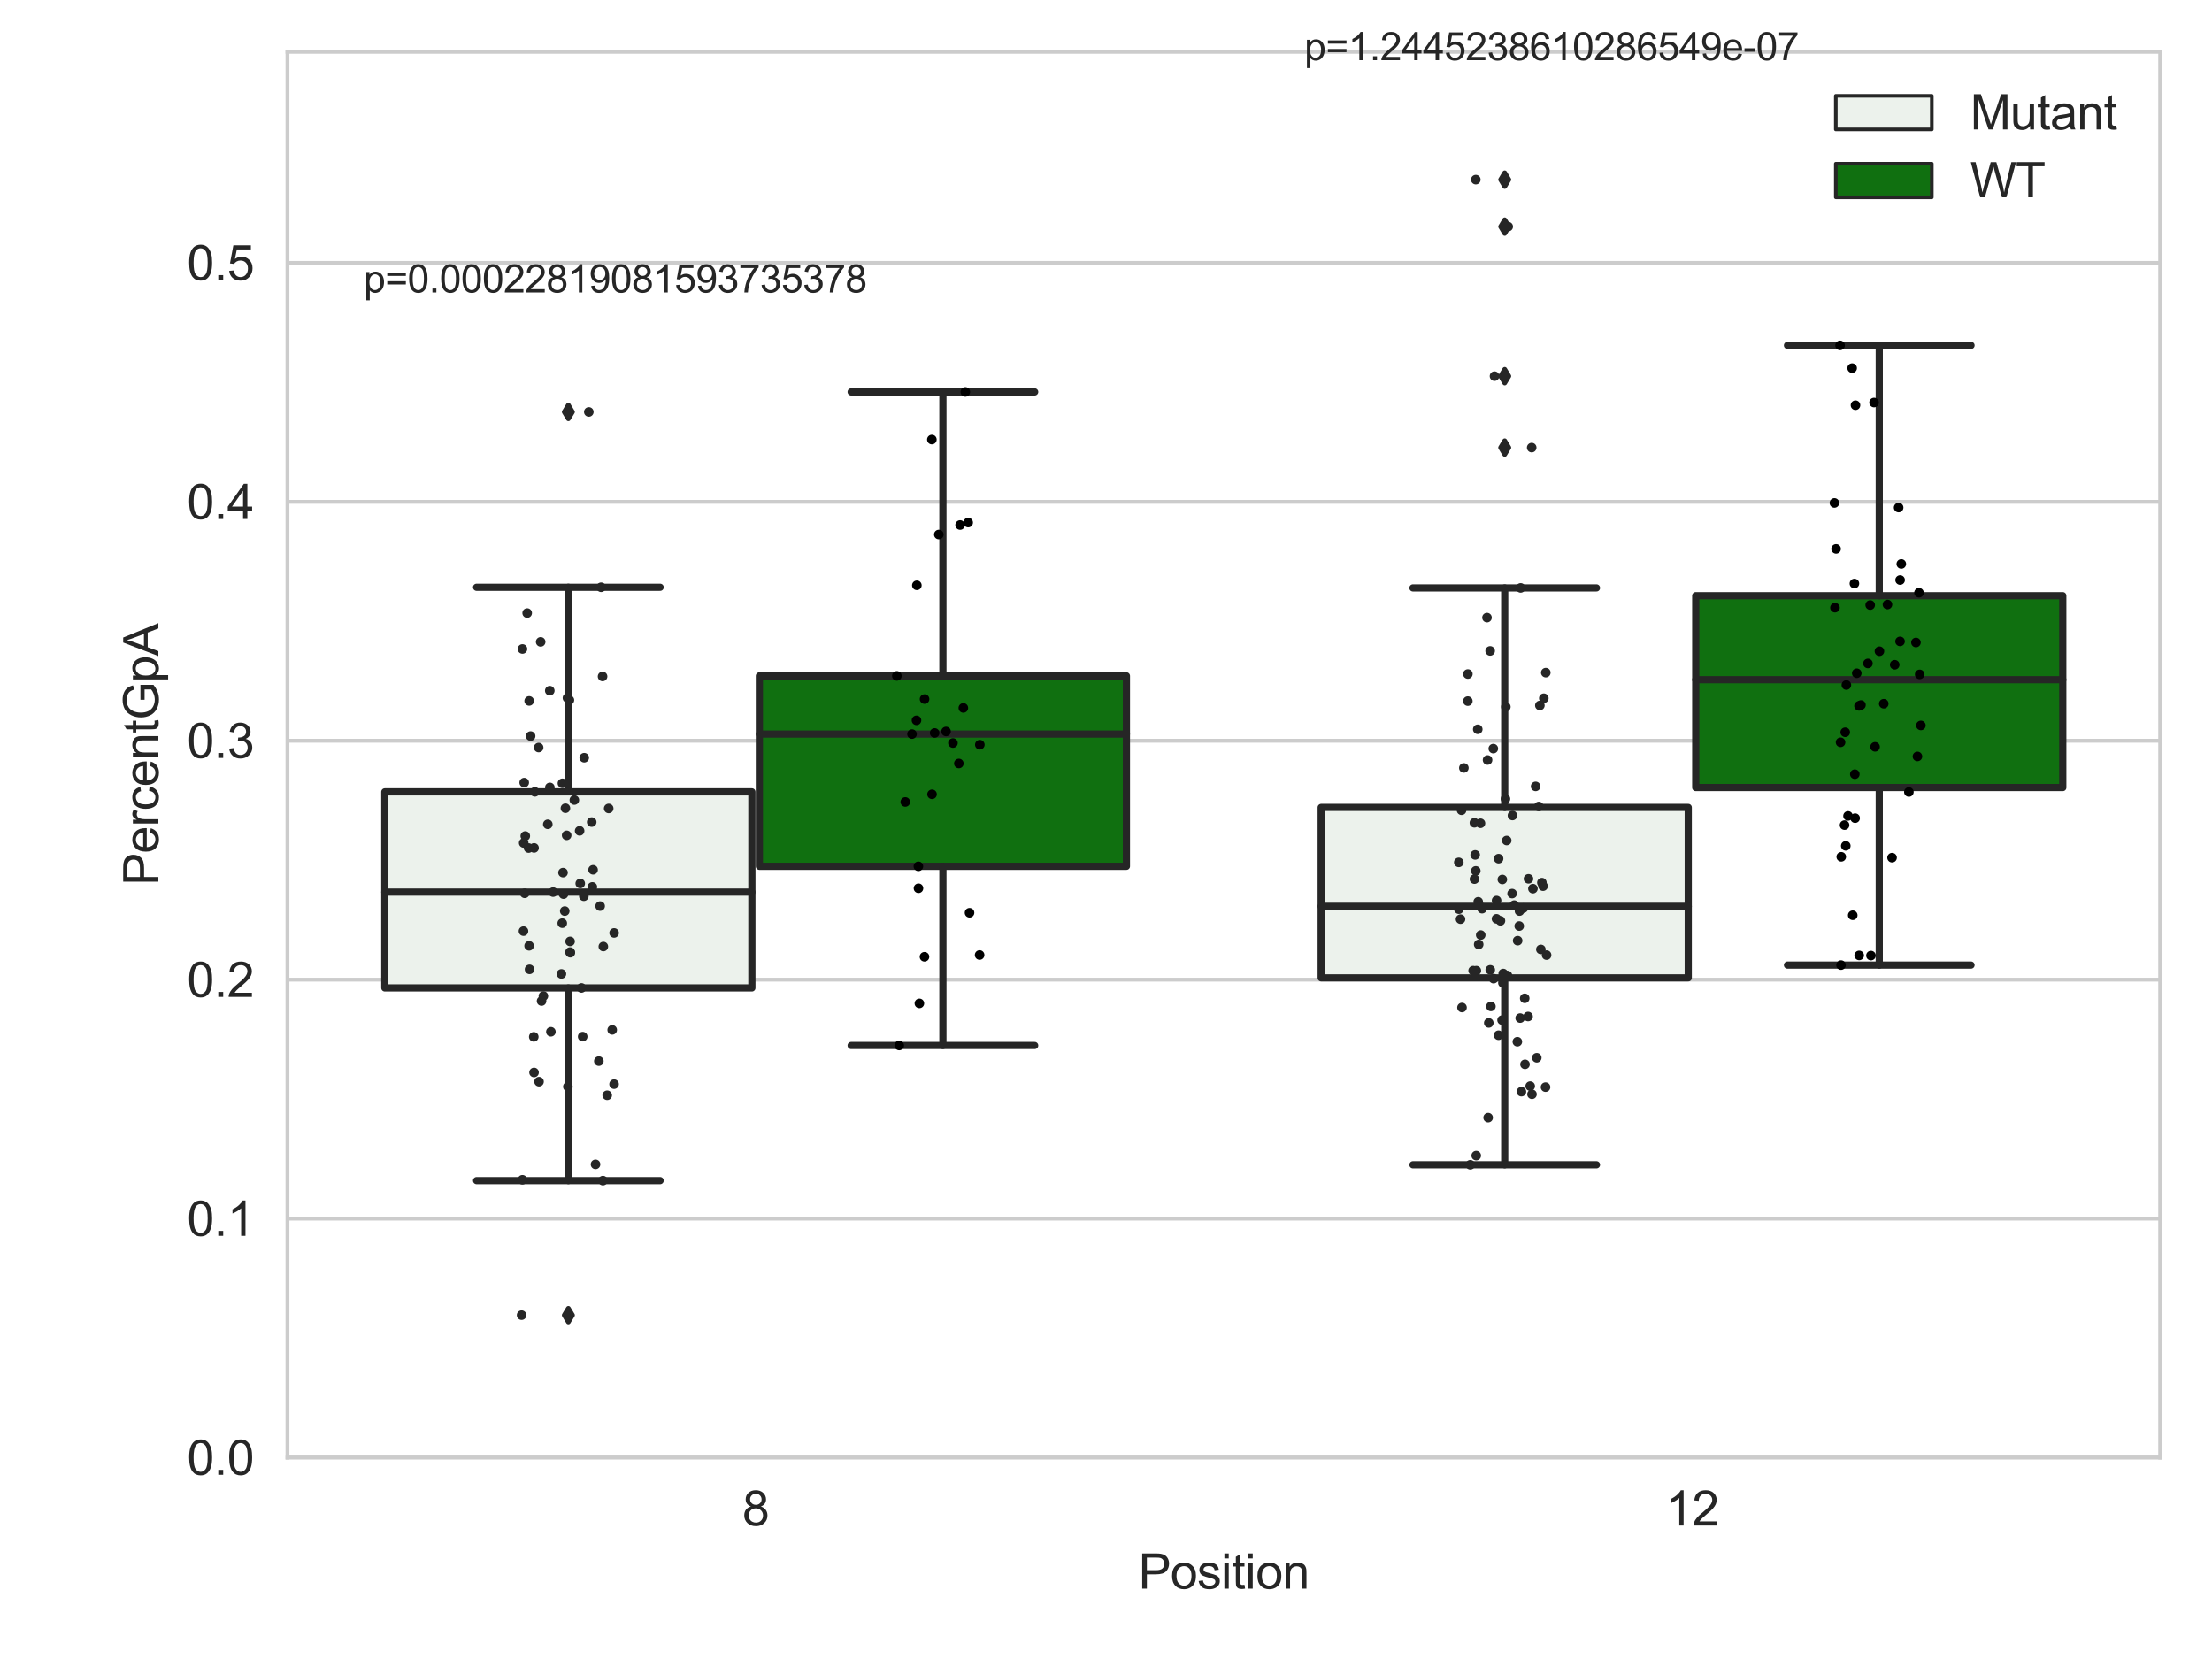 <?xml version="1.0" encoding="utf-8" standalone="no"?>
<!DOCTYPE svg PUBLIC "-//W3C//DTD SVG 1.1//EN"
  "http://www.w3.org/Graphics/SVG/1.1/DTD/svg11.dtd">
<svg xmlns:xlink="http://www.w3.org/1999/xlink" width="460.8pt" height="345.6pt" viewBox="0 0 460.8 345.6" xmlns="http://www.w3.org/2000/svg" version="1.1">
 <defs>
  <style type="text/css">*{stroke-linejoin: round; stroke-linecap: butt}</style>
 </defs>
 <g id="figure_1">
  <g id="patch_1">
   <path d="M 0 345.6 
L 460.8 345.6 
L 460.8 0 
L 0 0 
z
" style="fill: #ffffff"/>
  </g>
  <g id="axes_1">
   <g id="patch_2">
    <path d="M 59.881 303.64 
L 450 303.64 
L 450 10.8 
L 59.881 10.8 
z
" style="fill: #ffffff"/>
   </g>
   <g id="matplotlib.axis_1">
    <g id="xtick_1">
     <g id="text_1">
      <!-- 8 -->
      <g style="fill: #262626" transform="translate(154.63 317.798)scale(0.1 -0.1)">
       <defs>
        <path id="ArialMT-38" d="M 1131 2484 
Q 781 2613 612 2850 
Q 444 3088 444 3419 
Q 444 3919 803 4259 
Q 1163 4600 1759 4600 
Q 2359 4600 2725 4251 
Q 3091 3903 3091 3403 
Q 3091 3084 2923 2848 
Q 2756 2613 2416 2484 
Q 2838 2347 3058 2040 
Q 3278 1734 3278 1309 
Q 3278 722 2862 322 
Q 2447 -78 1769 -78 
Q 1091 -78 675 323 
Q 259 725 259 1325 
Q 259 1772 486 2073 
Q 713 2375 1131 2484 
z
M 1019 3438 
Q 1019 3113 1228 2906 
Q 1438 2700 1772 2700 
Q 2097 2700 2305 2904 
Q 2513 3109 2513 3406 
Q 2513 3716 2298 3927 
Q 2084 4138 1766 4138 
Q 1444 4138 1231 3931 
Q 1019 3725 1019 3438 
z
M 838 1322 
Q 838 1081 952 856 
Q 1066 631 1291 507 
Q 1516 384 1775 384 
Q 2178 384 2440 643 
Q 2703 903 2703 1303 
Q 2703 1709 2433 1975 
Q 2163 2241 1756 2241 
Q 1359 2241 1098 1978 
Q 838 1716 838 1322 
z
" transform="scale(0.016)"/>
       </defs>
       <use xlink:href="#ArialMT-38"/>
      </g>
     </g>
    </g>
    <g id="xtick_2">
     <g id="text_2">
      <!-- 12 -->
      <g style="fill: #262626" transform="translate(346.909 317.798)scale(0.1 -0.1)">
       <defs>
        <path id="ArialMT-31" d="M 2384 0 
L 1822 0 
L 1822 3584 
Q 1619 3391 1289 3197 
Q 959 3003 697 2906 
L 697 3450 
Q 1169 3672 1522 3987 
Q 1875 4303 2022 4600 
L 2384 4600 
L 2384 0 
z
" transform="scale(0.016)"/>
        <path id="ArialMT-32" d="M 3222 541 
L 3222 0 
L 194 0 
Q 188 203 259 391 
Q 375 700 629 1000 
Q 884 1300 1366 1694 
Q 2113 2306 2375 2664 
Q 2638 3022 2638 3341 
Q 2638 3675 2398 3904 
Q 2159 4134 1775 4134 
Q 1369 4134 1125 3890 
Q 881 3647 878 3216 
L 300 3275 
Q 359 3922 746 4261 
Q 1134 4600 1788 4600 
Q 2447 4600 2831 4234 
Q 3216 3869 3216 3328 
Q 3216 3053 3103 2787 
Q 2991 2522 2730 2228 
Q 2469 1934 1863 1422 
Q 1356 997 1212 845 
Q 1069 694 975 541 
L 3222 541 
z
" transform="scale(0.016)"/>
       </defs>
       <use xlink:href="#ArialMT-31"/>
       <use xlink:href="#ArialMT-32" x="55.615"/>
      </g>
     </g>
    </g>
    <g id="text_3">
     <!-- Position -->
     <g style="fill: #262626" transform="translate(237.153 330.943)scale(0.1 -0.1)">
      <defs>
       <path id="ArialMT-50" d="M 494 0 
L 494 4581 
L 2222 4581 
Q 2678 4581 2919 4538 
Q 3256 4481 3484 4323 
Q 3713 4166 3852 3881 
Q 3991 3597 3991 3256 
Q 3991 2672 3619 2267 
Q 3247 1863 2275 1863 
L 1100 1863 
L 1100 0 
L 494 0 
z
M 1100 2403 
L 2284 2403 
Q 2872 2403 3119 2622 
Q 3366 2841 3366 3238 
Q 3366 3525 3220 3729 
Q 3075 3934 2838 4000 
Q 2684 4041 2272 4041 
L 1100 4041 
L 1100 2403 
z
" transform="scale(0.016)"/>
       <path id="ArialMT-6f" d="M 213 1659 
Q 213 2581 725 3025 
Q 1153 3394 1769 3394 
Q 2453 3394 2887 2945 
Q 3322 2497 3322 1706 
Q 3322 1066 3130 698 
Q 2938 331 2570 128 
Q 2203 -75 1769 -75 
Q 1072 -75 642 372 
Q 213 819 213 1659 
z
M 791 1659 
Q 791 1022 1069 705 
Q 1347 388 1769 388 
Q 2188 388 2466 706 
Q 2744 1025 2744 1678 
Q 2744 2294 2464 2611 
Q 2184 2928 1769 2928 
Q 1347 2928 1069 2612 
Q 791 2297 791 1659 
z
" transform="scale(0.016)"/>
       <path id="ArialMT-73" d="M 197 991 
L 753 1078 
Q 800 744 1014 566 
Q 1228 388 1613 388 
Q 2000 388 2187 545 
Q 2375 703 2375 916 
Q 2375 1106 2209 1216 
Q 2094 1291 1634 1406 
Q 1016 1563 777 1677 
Q 538 1791 414 1992 
Q 291 2194 291 2438 
Q 291 2659 392 2848 
Q 494 3038 669 3163 
Q 800 3259 1026 3326 
Q 1253 3394 1513 3394 
Q 1903 3394 2198 3281 
Q 2494 3169 2634 2976 
Q 2775 2784 2828 2463 
L 2278 2388 
Q 2241 2644 2061 2787 
Q 1881 2931 1553 2931 
Q 1166 2931 1000 2803 
Q 834 2675 834 2503 
Q 834 2394 903 2306 
Q 972 2216 1119 2156 
Q 1203 2125 1616 2013 
Q 2213 1853 2448 1751 
Q 2684 1650 2818 1456 
Q 2953 1263 2953 975 
Q 2953 694 2789 445 
Q 2625 197 2315 61 
Q 2006 -75 1616 -75 
Q 969 -75 630 194 
Q 291 463 197 991 
z
" transform="scale(0.016)"/>
       <path id="ArialMT-69" d="M 425 3934 
L 425 4581 
L 988 4581 
L 988 3934 
L 425 3934 
z
M 425 0 
L 425 3319 
L 988 3319 
L 988 0 
L 425 0 
z
" transform="scale(0.016)"/>
       <path id="ArialMT-74" d="M 1650 503 
L 1731 6 
Q 1494 -44 1306 -44 
Q 1000 -44 831 53 
Q 663 150 594 308 
Q 525 466 525 972 
L 525 2881 
L 113 2881 
L 113 3319 
L 525 3319 
L 525 4141 
L 1084 4478 
L 1084 3319 
L 1650 3319 
L 1650 2881 
L 1084 2881 
L 1084 941 
Q 1084 700 1114 631 
Q 1144 563 1211 522 
Q 1278 481 1403 481 
Q 1497 481 1650 503 
z
" transform="scale(0.016)"/>
       <path id="ArialMT-6e" d="M 422 0 
L 422 3319 
L 928 3319 
L 928 2847 
Q 1294 3394 1984 3394 
Q 2284 3394 2536 3286 
Q 2788 3178 2913 3003 
Q 3038 2828 3088 2588 
Q 3119 2431 3119 2041 
L 3119 0 
L 2556 0 
L 2556 2019 
Q 2556 2363 2490 2533 
Q 2425 2703 2258 2804 
Q 2091 2906 1866 2906 
Q 1506 2906 1245 2678 
Q 984 2450 984 1813 
L 984 0 
L 422 0 
z
" transform="scale(0.016)"/>
      </defs>
      <use xlink:href="#ArialMT-50"/>
      <use xlink:href="#ArialMT-6f" x="66.699"/>
      <use xlink:href="#ArialMT-73" x="122.314"/>
      <use xlink:href="#ArialMT-69" x="172.314"/>
      <use xlink:href="#ArialMT-74" x="194.531"/>
      <use xlink:href="#ArialMT-69" x="222.314"/>
      <use xlink:href="#ArialMT-6f" x="244.531"/>
      <use xlink:href="#ArialMT-6e" x="300.146"/>
     </g>
    </g>
   </g>
   <g id="matplotlib.axis_2">
    <g id="ytick_1">
     <g id="line2d_1">
      <path d="M 59.881 303.64 
L 450 303.64 
" clip-path="url(#p2d2df13b4f)" style="fill: none; stroke: #cccccc; stroke-width: 0.8; stroke-linecap: round"/>
     </g>
     <g id="text_4">
      <!-- 0.0 -->
      <g style="fill: #262626" transform="translate(38.981 307.219)scale(0.1 -0.1)">
       <defs>
        <path id="ArialMT-30" d="M 266 2259 
Q 266 3072 433 3567 
Q 600 4063 929 4331 
Q 1259 4600 1759 4600 
Q 2128 4600 2406 4451 
Q 2684 4303 2865 4023 
Q 3047 3744 3150 3342 
Q 3253 2941 3253 2259 
Q 3253 1453 3087 958 
Q 2922 463 2592 192 
Q 2263 -78 1759 -78 
Q 1097 -78 719 397 
Q 266 969 266 2259 
z
M 844 2259 
Q 844 1131 1108 757 
Q 1372 384 1759 384 
Q 2147 384 2411 759 
Q 2675 1134 2675 2259 
Q 2675 3391 2411 3762 
Q 2147 4134 1753 4134 
Q 1366 4134 1134 3806 
Q 844 3388 844 2259 
z
" transform="scale(0.016)"/>
        <path id="ArialMT-2e" d="M 581 0 
L 581 641 
L 1222 641 
L 1222 0 
L 581 0 
z
" transform="scale(0.016)"/>
       </defs>
       <use xlink:href="#ArialMT-30"/>
       <use xlink:href="#ArialMT-2e" x="55.615"/>
       <use xlink:href="#ArialMT-30" x="83.398"/>
      </g>
     </g>
    </g>
    <g id="ytick_2">
     <g id="line2d_2">
      <path d="M 59.881 253.864 
L 450 253.864 
" clip-path="url(#p2d2df13b4f)" style="fill: none; stroke: #cccccc; stroke-width: 0.8; stroke-linecap: round"/>
     </g>
     <g id="text_5">
      <!-- 0.1 -->
      <g style="fill: #262626" transform="translate(38.981 257.443)scale(0.1 -0.1)">
       <use xlink:href="#ArialMT-30"/>
       <use xlink:href="#ArialMT-2e" x="55.615"/>
       <use xlink:href="#ArialMT-31" x="83.398"/>
      </g>
     </g>
    </g>
    <g id="ytick_3">
     <g id="line2d_3">
      <path d="M 59.881 204.088 
L 450 204.088 
" clip-path="url(#p2d2df13b4f)" style="fill: none; stroke: #cccccc; stroke-width: 0.8; stroke-linecap: round"/>
     </g>
     <g id="text_6">
      <!-- 0.2 -->
      <g style="fill: #262626" transform="translate(38.981 207.667)scale(0.1 -0.1)">
       <use xlink:href="#ArialMT-30"/>
       <use xlink:href="#ArialMT-2e" x="55.615"/>
       <use xlink:href="#ArialMT-32" x="83.398"/>
      </g>
     </g>
    </g>
    <g id="ytick_4">
     <g id="line2d_4">
      <path d="M 59.881 154.312 
L 450 154.312 
" clip-path="url(#p2d2df13b4f)" style="fill: none; stroke: #cccccc; stroke-width: 0.8; stroke-linecap: round"/>
     </g>
     <g id="text_7">
      <!-- 0.3 -->
      <g style="fill: #262626" transform="translate(38.981 157.891)scale(0.1 -0.1)">
       <defs>
        <path id="ArialMT-33" d="M 269 1209 
L 831 1284 
Q 928 806 1161 595 
Q 1394 384 1728 384 
Q 2125 384 2398 659 
Q 2672 934 2672 1341 
Q 2672 1728 2419 1979 
Q 2166 2231 1775 2231 
Q 1616 2231 1378 2169 
L 1441 2663 
Q 1497 2656 1531 2656 
Q 1891 2656 2178 2843 
Q 2466 3031 2466 3422 
Q 2466 3731 2256 3934 
Q 2047 4138 1716 4138 
Q 1388 4138 1169 3931 
Q 950 3725 888 3313 
L 325 3413 
Q 428 3978 793 4289 
Q 1159 4600 1703 4600 
Q 2078 4600 2393 4439 
Q 2709 4278 2876 4000 
Q 3044 3722 3044 3409 
Q 3044 3113 2884 2869 
Q 2725 2625 2413 2481 
Q 2819 2388 3044 2092 
Q 3269 1797 3269 1353 
Q 3269 753 2831 336 
Q 2394 -81 1725 -81 
Q 1122 -81 723 278 
Q 325 638 269 1209 
z
" transform="scale(0.016)"/>
       </defs>
       <use xlink:href="#ArialMT-30"/>
       <use xlink:href="#ArialMT-2e" x="55.615"/>
       <use xlink:href="#ArialMT-33" x="83.398"/>
      </g>
     </g>
    </g>
    <g id="ytick_5">
     <g id="line2d_5">
      <path d="M 59.881 104.536 
L 450 104.536 
" clip-path="url(#p2d2df13b4f)" style="fill: none; stroke: #cccccc; stroke-width: 0.8; stroke-linecap: round"/>
     </g>
     <g id="text_8">
      <!-- 0.4 -->
      <g style="fill: #262626" transform="translate(38.981 108.115)scale(0.1 -0.1)">
       <defs>
        <path id="ArialMT-34" d="M 2069 0 
L 2069 1097 
L 81 1097 
L 81 1613 
L 2172 4581 
L 2631 4581 
L 2631 1613 
L 3250 1613 
L 3250 1097 
L 2631 1097 
L 2631 0 
L 2069 0 
z
M 2069 1613 
L 2069 3678 
L 634 1613 
L 2069 1613 
z
" transform="scale(0.016)"/>
       </defs>
       <use xlink:href="#ArialMT-30"/>
       <use xlink:href="#ArialMT-2e" x="55.615"/>
       <use xlink:href="#ArialMT-34" x="83.398"/>
      </g>
     </g>
    </g>
    <g id="ytick_6">
     <g id="line2d_6">
      <path d="M 59.881 54.76 
L 450 54.76 
" clip-path="url(#p2d2df13b4f)" style="fill: none; stroke: #cccccc; stroke-width: 0.8; stroke-linecap: round"/>
     </g>
     <g id="text_9">
      <!-- 0.5 -->
      <g style="fill: #262626" transform="translate(38.981 58.339)scale(0.1 -0.1)">
       <defs>
        <path id="ArialMT-35" d="M 266 1200 
L 856 1250 
Q 922 819 1161 601 
Q 1400 384 1738 384 
Q 2144 384 2425 690 
Q 2706 997 2706 1503 
Q 2706 1984 2436 2262 
Q 2166 2541 1728 2541 
Q 1456 2541 1237 2417 
Q 1019 2294 894 2097 
L 366 2166 
L 809 4519 
L 3088 4519 
L 3088 3981 
L 1259 3981 
L 1013 2750 
Q 1425 3038 1878 3038 
Q 2478 3038 2890 2622 
Q 3303 2206 3303 1553 
Q 3303 931 2941 478 
Q 2500 -78 1738 -78 
Q 1113 -78 717 272 
Q 322 622 266 1200 
z
" transform="scale(0.016)"/>
       </defs>
       <use xlink:href="#ArialMT-30"/>
       <use xlink:href="#ArialMT-2e" x="55.615"/>
       <use xlink:href="#ArialMT-35" x="83.398"/>
      </g>
     </g>
    </g>
    <g id="text_10">
     <!-- PercentGpA -->
     <g style="fill: #262626" transform="translate(32.994 184.455)rotate(-90)scale(0.1 -0.1)">
      <defs>
       <path id="ArialMT-65" d="M 2694 1069 
L 3275 997 
Q 3138 488 2766 206 
Q 2394 -75 1816 -75 
Q 1088 -75 661 373 
Q 234 822 234 1631 
Q 234 2469 665 2931 
Q 1097 3394 1784 3394 
Q 2450 3394 2872 2941 
Q 3294 2488 3294 1666 
Q 3294 1616 3291 1516 
L 816 1516 
Q 847 969 1125 678 
Q 1403 388 1819 388 
Q 2128 388 2347 550 
Q 2566 713 2694 1069 
z
M 847 1978 
L 2700 1978 
Q 2663 2397 2488 2606 
Q 2219 2931 1791 2931 
Q 1403 2931 1139 2672 
Q 875 2413 847 1978 
z
" transform="scale(0.016)"/>
       <path id="ArialMT-72" d="M 416 0 
L 416 3319 
L 922 3319 
L 922 2816 
Q 1116 3169 1280 3281 
Q 1444 3394 1641 3394 
Q 1925 3394 2219 3213 
L 2025 2691 
Q 1819 2813 1613 2813 
Q 1428 2813 1281 2702 
Q 1134 2591 1072 2394 
Q 978 2094 978 1738 
L 978 0 
L 416 0 
z
" transform="scale(0.016)"/>
       <path id="ArialMT-63" d="M 2588 1216 
L 3141 1144 
Q 3050 572 2676 248 
Q 2303 -75 1759 -75 
Q 1078 -75 664 370 
Q 250 816 250 1647 
Q 250 2184 428 2587 
Q 606 2991 970 3192 
Q 1334 3394 1763 3394 
Q 2303 3394 2647 3120 
Q 2991 2847 3088 2344 
L 2541 2259 
Q 2463 2594 2264 2762 
Q 2066 2931 1784 2931 
Q 1359 2931 1093 2626 
Q 828 2322 828 1663 
Q 828 994 1084 691 
Q 1341 388 1753 388 
Q 2084 388 2306 591 
Q 2528 794 2588 1216 
z
" transform="scale(0.016)"/>
       <path id="ArialMT-47" d="M 2638 1797 
L 2638 2334 
L 4578 2338 
L 4578 638 
Q 4131 281 3656 101 
Q 3181 -78 2681 -78 
Q 2006 -78 1454 211 
Q 903 500 622 1047 
Q 341 1594 341 2269 
Q 341 2938 620 3517 
Q 900 4097 1425 4378 
Q 1950 4659 2634 4659 
Q 3131 4659 3532 4498 
Q 3934 4338 4162 4050 
Q 4391 3763 4509 3300 
L 3963 3150 
Q 3859 3500 3706 3700 
Q 3553 3900 3268 4020 
Q 2984 4141 2638 4141 
Q 2222 4141 1919 4014 
Q 1616 3888 1430 3681 
Q 1244 3475 1141 3228 
Q 966 2803 966 2306 
Q 966 1694 1177 1281 
Q 1388 869 1791 669 
Q 2194 469 2647 469 
Q 3041 469 3416 620 
Q 3791 772 3984 944 
L 3984 1797 
L 2638 1797 
z
" transform="scale(0.016)"/>
       <path id="ArialMT-70" d="M 422 -1272 
L 422 3319 
L 934 3319 
L 934 2888 
Q 1116 3141 1344 3267 
Q 1572 3394 1897 3394 
Q 2322 3394 2647 3175 
Q 2972 2956 3137 2557 
Q 3303 2159 3303 1684 
Q 3303 1175 3120 767 
Q 2938 359 2589 142 
Q 2241 -75 1856 -75 
Q 1575 -75 1351 44 
Q 1128 163 984 344 
L 984 -1272 
L 422 -1272 
z
M 931 1641 
Q 931 1000 1190 694 
Q 1450 388 1819 388 
Q 2194 388 2461 705 
Q 2728 1022 2728 1688 
Q 2728 2322 2467 2637 
Q 2206 2953 1844 2953 
Q 1484 2953 1207 2617 
Q 931 2281 931 1641 
z
" transform="scale(0.016)"/>
       <path id="ArialMT-41" d="M -9 0 
L 1750 4581 
L 2403 4581 
L 4278 0 
L 3588 0 
L 3053 1388 
L 1138 1388 
L 634 0 
L -9 0 
z
M 1313 1881 
L 2866 1881 
L 2388 3150 
Q 2169 3728 2063 4100 
Q 1975 3659 1816 3225 
L 1313 1881 
z
" transform="scale(0.016)"/>
      </defs>
      <use xlink:href="#ArialMT-50"/>
      <use xlink:href="#ArialMT-65" x="66.699"/>
      <use xlink:href="#ArialMT-72" x="122.314"/>
      <use xlink:href="#ArialMT-63" x="155.615"/>
      <use xlink:href="#ArialMT-65" x="205.615"/>
      <use xlink:href="#ArialMT-6e" x="261.23"/>
      <use xlink:href="#ArialMT-74" x="316.846"/>
      <use xlink:href="#ArialMT-47" x="344.629"/>
      <use xlink:href="#ArialMT-70" x="422.412"/>
      <use xlink:href="#ArialMT-41" x="478.027"/>
     </g>
    </g>
   </g>
   <g id="patch_3">
    <path d="M 80.167 205.804 
L 156.631 205.804 
L 156.631 164.96 
L 80.167 164.96 
L 80.167 205.804 
z
" clip-path="url(#p2d2df13b4f)" style="fill: #ecf2ec; stroke: #262626; stroke-width: 1.5; stroke-linejoin: miter"/>
   </g>
   <g id="patch_4">
    <path d="M 158.191 180.469 
L 234.654 180.469 
L 234.654 140.804 
L 158.191 140.804 
L 158.191 180.469 
z
" clip-path="url(#p2d2df13b4f)" style="fill: #107010; stroke: #262626; stroke-width: 1.5; stroke-linejoin: miter"/>
   </g>
   <g id="patch_5">
    <path d="M 275.227 203.706 
L 351.69 203.706 
L 351.69 168.202 
L 275.227 168.202 
L 275.227 203.706 
z
" clip-path="url(#p2d2df13b4f)" style="fill: #ecf2ec; stroke: #262626; stroke-width: 1.5; stroke-linejoin: miter"/>
   </g>
   <g id="patch_6">
    <path d="M 353.251 164.062 
L 429.714 164.062 
L 429.714 124.091 
L 353.251 124.091 
L 353.251 164.062 
z
" clip-path="url(#p2d2df13b4f)" style="fill: #107010; stroke: #262626; stroke-width: 1.5; stroke-linejoin: miter"/>
   </g>
   <g id="patch_7">
    <path d="M 157.411 303.64 
L 157.411 303.64 
L 157.411 303.64 
L 157.411 303.64 
z
" clip-path="url(#p2d2df13b4f)" style="fill: #ecf2ec; stroke: #262626; stroke-width: 0.75; stroke-linejoin: miter"/>
   </g>
   <g id="patch_8">
    <path d="M 157.411 303.64 
L 157.411 303.64 
L 157.411 303.64 
L 157.411 303.64 
z
" clip-path="url(#p2d2df13b4f)" style="fill: #107010; stroke: #262626; stroke-width: 0.75; stroke-linejoin: miter"/>
   </g>
   <g id="PathCollection_1"/>
   <g id="PathCollection_2"/>
   <g id="line2d_7">
    <path d="M 118.399 205.804 
L 118.399 245.942 
" clip-path="url(#p2d2df13b4f)" style="fill: none; stroke: #262626; stroke-width: 1.5; stroke-linecap: round"/>
   </g>
   <g id="line2d_8">
    <path d="M 118.399 164.96 
L 118.399 122.336 
" clip-path="url(#p2d2df13b4f)" style="fill: none; stroke: #262626; stroke-width: 1.5; stroke-linecap: round"/>
   </g>
   <g id="line2d_9">
    <path d="M 99.283 245.942 
L 137.515 245.942 
" clip-path="url(#p2d2df13b4f)" style="fill: none; stroke: #262626; stroke-width: 1.5; stroke-linecap: round"/>
   </g>
   <g id="line2d_10">
    <path d="M 99.283 122.336 
L 137.515 122.336 
" clip-path="url(#p2d2df13b4f)" style="fill: none; stroke: #262626; stroke-width: 1.5; stroke-linecap: round"/>
   </g>
   <g id="line2d_11">
    <defs>
     <path id="m9e2a376625" d="M -0 1.414 
L 0.849 0 
L 0 -1.414 
L -0.849 -0 
z
" style="stroke: #262626; stroke-linejoin: miter"/>
    </defs>
    <g clip-path="url(#p2d2df13b4f)">
     <use xlink:href="#m9e2a376625" x="118.399" y="273.969" style="fill: #262626; stroke: #262626; stroke-linejoin: miter"/>
     <use xlink:href="#m9e2a376625" x="118.399" y="85.812" style="fill: #262626; stroke: #262626; stroke-linejoin: miter"/>
    </g>
   </g>
   <g id="line2d_12">
    <path d="M 196.423 180.469 
L 196.423 217.797 
" clip-path="url(#p2d2df13b4f)" style="fill: none; stroke: #262626; stroke-width: 1.5; stroke-linecap: round"/>
   </g>
   <g id="line2d_13">
    <path d="M 196.423 140.804 
L 196.423 81.64 
" clip-path="url(#p2d2df13b4f)" style="fill: none; stroke: #262626; stroke-width: 1.5; stroke-linecap: round"/>
   </g>
   <g id="line2d_14">
    <path d="M 177.307 217.797 
L 215.539 217.797 
" clip-path="url(#p2d2df13b4f)" style="fill: none; stroke: #262626; stroke-width: 1.5; stroke-linecap: round"/>
   </g>
   <g id="line2d_15">
    <path d="M 177.307 81.64 
L 215.539 81.64 
" clip-path="url(#p2d2df13b4f)" style="fill: none; stroke: #262626; stroke-width: 1.5; stroke-linecap: round"/>
   </g>
   <g id="line2d_16"/>
   <g id="line2d_17">
    <path d="M 313.458 203.706 
L 313.458 242.64 
" clip-path="url(#p2d2df13b4f)" style="fill: none; stroke: #262626; stroke-width: 1.5; stroke-linecap: round"/>
   </g>
   <g id="line2d_18">
    <path d="M 313.458 168.202 
L 313.458 122.47 
" clip-path="url(#p2d2df13b4f)" style="fill: none; stroke: #262626; stroke-width: 1.5; stroke-linecap: round"/>
   </g>
   <g id="line2d_19">
    <path d="M 294.343 242.64 
L 332.574 242.64 
" clip-path="url(#p2d2df13b4f)" style="fill: none; stroke: #262626; stroke-width: 1.5; stroke-linecap: round"/>
   </g>
   <g id="line2d_20">
    <path d="M 294.343 122.47 
L 332.574 122.47 
" clip-path="url(#p2d2df13b4f)" style="fill: none; stroke: #262626; stroke-width: 1.5; stroke-linecap: round"/>
   </g>
   <g id="line2d_21">
    <g clip-path="url(#p2d2df13b4f)">
     <use xlink:href="#m9e2a376625" x="313.458" y="78.357" style="fill: #262626; stroke: #262626; stroke-linejoin: miter"/>
     <use xlink:href="#m9e2a376625" x="313.458" y="37.422" style="fill: #262626; stroke: #262626; stroke-linejoin: miter"/>
     <use xlink:href="#m9e2a376625" x="313.458" y="93.241" style="fill: #262626; stroke: #262626; stroke-linejoin: miter"/>
     <use xlink:href="#m9e2a376625" x="313.458" y="47.209" style="fill: #262626; stroke: #262626; stroke-linejoin: miter"/>
    </g>
   </g>
   <g id="line2d_22">
    <path d="M 391.482 164.062 
L 391.482 201.044 
" clip-path="url(#p2d2df13b4f)" style="fill: none; stroke: #262626; stroke-width: 1.5; stroke-linecap: round"/>
   </g>
   <g id="line2d_23">
    <path d="M 391.482 124.091 
L 391.482 71.95 
" clip-path="url(#p2d2df13b4f)" style="fill: none; stroke: #262626; stroke-width: 1.5; stroke-linecap: round"/>
   </g>
   <g id="line2d_24">
    <path d="M 372.366 201.044 
L 410.598 201.044 
" clip-path="url(#p2d2df13b4f)" style="fill: none; stroke: #262626; stroke-width: 1.5; stroke-linecap: round"/>
   </g>
   <g id="line2d_25">
    <path d="M 372.366 71.95 
L 410.598 71.95 
" clip-path="url(#p2d2df13b4f)" style="fill: none; stroke: #262626; stroke-width: 1.5; stroke-linecap: round"/>
   </g>
   <g id="line2d_26"/>
   <g id="line2d_27">
    <path d="M 80.167 185.843 
L 156.631 185.843 
" clip-path="url(#p2d2df13b4f)" style="fill: none; stroke: #262626; stroke-width: 1.5; stroke-linecap: round"/>
   </g>
   <g id="line2d_28">
    <path d="M 158.191 152.923 
L 234.654 152.923 
" clip-path="url(#p2d2df13b4f)" style="fill: none; stroke: #262626; stroke-width: 1.5; stroke-linecap: round"/>
   </g>
   <g id="line2d_29">
    <path d="M 275.227 188.81 
L 351.69 188.81 
" clip-path="url(#p2d2df13b4f)" style="fill: none; stroke: #262626; stroke-width: 1.5; stroke-linecap: round"/>
   </g>
   <g id="line2d_30">
    <path d="M 353.251 141.595 
L 429.714 141.595 
" clip-path="url(#p2d2df13b4f)" style="fill: none; stroke: #262626; stroke-width: 1.5; stroke-linecap: round"/>
   </g>
   <g id="patch_9">
    <path d="M 59.881 303.64 
L 59.881 10.8 
" style="fill: none; stroke: #cccccc; stroke-width: 0.8; stroke-linejoin: miter; stroke-linecap: square"/>
   </g>
   <g id="patch_10">
    <path d="M 450 303.64 
L 450 10.8 
" style="fill: none; stroke: #cccccc; stroke-width: 0.8; stroke-linejoin: miter; stroke-linecap: square"/>
   </g>
   <g id="patch_11">
    <path d="M 59.881 303.64 
L 450 303.64 
" style="fill: none; stroke: #cccccc; stroke-width: 0.8; stroke-linejoin: miter; stroke-linecap: square"/>
   </g>
   <g id="patch_12">
    <path d="M 59.881 10.8 
L 450 10.8 
" style="fill: none; stroke: #cccccc; stroke-width: 0.8; stroke-linejoin: miter; stroke-linecap: square"/>
   </g>
   <g id="PathCollection_3">
    <defs>
     <path id="C0_0_7b32b4dc37" d="M 0 1 
C 0.265 1 0.52 0.895 0.707 0.707 
C 0.895 0.52 1 0.265 1 -0 
C 1 -0.265 0.895 -0.52 0.707 -0.707 
C 0.52 -0.895 0.265 -1 0 -1 
C -0.265 -1 -0.52 -0.895 -0.707 -0.707 
C -0.895 -0.52 -1 -0.265 -1 0 
C -1 0.265 -0.895 0.52 -0.707 0.707 
C -0.52 0.895 -0.265 1 0 1 
z
"/>
    </defs>
    <g clip-path="url(#p2d2df13b4f)">
     <use xlink:href="#C0_0_7b32b4dc37" x="120.744" y="173.083" style="fill: #262626"/>
    </g>
    <g clip-path="url(#p2d2df13b4f)">
     <use xlink:href="#C0_0_7b32b4dc37" x="117.286" y="181.783" style="fill: #262626"/>
    </g>
    <g clip-path="url(#p2d2df13b4f)">
     <use xlink:href="#C0_0_7b32b4dc37" x="108.66" y="273.969" style="fill: #262626"/>
    </g>
    <g clip-path="url(#p2d2df13b4f)">
     <use xlink:href="#C0_0_7b32b4dc37" x="118.616" y="145.844" style="fill: #262626"/>
    </g>
    <g clip-path="url(#p2d2df13b4f)">
     <use xlink:href="#C0_0_7b32b4dc37" x="124.06" y="242.55" style="fill: #262626"/>
    </g>
    <g clip-path="url(#p2d2df13b4f)">
     <use xlink:href="#C0_0_7b32b4dc37" x="111.251" y="223.42" style="fill: #262626"/>
    </g>
    <g clip-path="url(#p2d2df13b4f)">
     <use xlink:href="#C0_0_7b32b4dc37" x="121.127" y="205.804" style="fill: #262626"/>
    </g>
    <g clip-path="url(#p2d2df13b4f)">
     <use xlink:href="#C0_0_7b32b4dc37" x="114.76" y="214.937" style="fill: #262626"/>
    </g>
    <g clip-path="url(#p2d2df13b4f)">
     <use xlink:href="#C0_0_7b32b4dc37" x="112.209" y="155.725" style="fill: #262626"/>
    </g>
    <g clip-path="url(#p2d2df13b4f)">
     <use xlink:href="#C0_0_7b32b4dc37" x="108.831" y="245.769" style="fill: #262626"/>
    </g>
    <g clip-path="url(#p2d2df13b4f)">
     <use xlink:href="#C0_0_7b32b4dc37" x="126.491" y="228.165" style="fill: #262626"/>
    </g>
    <g clip-path="url(#p2d2df13b4f)">
     <use xlink:href="#C0_0_7b32b4dc37" x="127.924" y="225.849" style="fill: #262626"/>
    </g>
    <g clip-path="url(#p2d2df13b4f)">
     <use xlink:href="#C0_0_7b32b4dc37" x="117.127" y="192.312" style="fill: #262626"/>
    </g>
    <g clip-path="url(#p2d2df13b4f)">
     <use xlink:href="#C0_0_7b32b4dc37" x="112.63" y="133.711" style="fill: #262626"/>
    </g>
    <g clip-path="url(#p2d2df13b4f)">
     <use xlink:href="#C0_0_7b32b4dc37" x="110.12" y="176.663" style="fill: #262626"/>
    </g>
    <g clip-path="url(#p2d2df13b4f)">
     <use xlink:href="#C0_0_7b32b4dc37" x="110.537" y="153.338" style="fill: #262626"/>
    </g>
    <g clip-path="url(#p2d2df13b4f)">
     <use xlink:href="#C0_0_7b32b4dc37" x="127.534" y="214.547" style="fill: #262626"/>
    </g>
    <g clip-path="url(#p2d2df13b4f)">
     <use xlink:href="#C0_0_7b32b4dc37" x="123.548" y="181.194" style="fill: #262626"/>
    </g>
    <g clip-path="url(#p2d2df13b4f)">
     <use xlink:href="#C0_0_7b32b4dc37" x="117.79" y="168.369" style="fill: #262626"/>
    </g>
    <g clip-path="url(#p2d2df13b4f)">
     <use xlink:href="#C0_0_7b32b4dc37" x="125.017" y="188.757" style="fill: #262626"/>
    </g>
    <g clip-path="url(#p2d2df13b4f)">
     <use xlink:href="#C0_0_7b32b4dc37" x="127.933" y="194.347" style="fill: #262626"/>
    </g>
    <g clip-path="url(#p2d2df13b4f)">
     <use xlink:href="#C0_0_7b32b4dc37" x="109.821" y="127.71" style="fill: #262626"/>
    </g>
    <g clip-path="url(#p2d2df13b4f)">
     <use xlink:href="#C0_0_7b32b4dc37" x="115.223" y="185.843" style="fill: #262626"/>
    </g>
    <g clip-path="url(#p2d2df13b4f)">
     <use xlink:href="#C0_0_7b32b4dc37" x="109.096" y="175.605" style="fill: #262626"/>
    </g>
    <g clip-path="url(#p2d2df13b4f)">
     <use xlink:href="#C0_0_7b32b4dc37" x="121.706" y="157.846" style="fill: #262626"/>
    </g>
    <g clip-path="url(#p2d2df13b4f)">
     <use xlink:href="#C0_0_7b32b4dc37" x="110.316" y="201.933" style="fill: #262626"/>
    </g>
    <g clip-path="url(#p2d2df13b4f)">
     <use xlink:href="#C0_0_7b32b4dc37" x="121.382" y="215.954" style="fill: #262626"/>
    </g>
    <g clip-path="url(#p2d2df13b4f)">
     <use xlink:href="#C0_0_7b32b4dc37" x="119.649" y="166.663" style="fill: #262626"/>
    </g>
    <g clip-path="url(#p2d2df13b4f)">
     <use xlink:href="#C0_0_7b32b4dc37" x="108.839" y="135.192" style="fill: #262626"/>
    </g>
    <g clip-path="url(#p2d2df13b4f)">
     <use xlink:href="#C0_0_7b32b4dc37" x="113.203" y="207.492" style="fill: #262626"/>
    </g>
    <g clip-path="url(#p2d2df13b4f)">
     <use xlink:href="#C0_0_7b32b4dc37" x="118.758" y="196.111" style="fill: #262626"/>
    </g>
    <g clip-path="url(#p2d2df13b4f)">
     <use xlink:href="#C0_0_7b32b4dc37" x="125.6" y="245.942" style="fill: #262626"/>
    </g>
    <g clip-path="url(#p2d2df13b4f)">
     <use xlink:href="#C0_0_7b32b4dc37" x="112.288" y="225.334" style="fill: #262626"/>
    </g>
    <g clip-path="url(#p2d2df13b4f)">
     <use xlink:href="#C0_0_7b32b4dc37" x="114.118" y="171.718" style="fill: #262626"/>
    </g>
    <g clip-path="url(#p2d2df13b4f)">
     <use xlink:href="#C0_0_7b32b4dc37" x="109.052" y="193.969" style="fill: #262626"/>
    </g>
    <g clip-path="url(#p2d2df13b4f)">
     <use xlink:href="#C0_0_7b32b4dc37" x="117.389" y="186.267" style="fill: #262626"/>
    </g>
    <g clip-path="url(#p2d2df13b4f)">
     <use xlink:href="#C0_0_7b32b4dc37" x="110.239" y="146.014" style="fill: #262626"/>
    </g>
    <g clip-path="url(#p2d2df13b4f)">
     <use xlink:href="#C0_0_7b32b4dc37" x="114.548" y="164.033" style="fill: #262626"/>
    </g>
    <g clip-path="url(#p2d2df13b4f)">
     <use xlink:href="#C0_0_7b32b4dc37" x="111.419" y="164.96" style="fill: #262626"/>
    </g>
    <g clip-path="url(#p2d2df13b4f)">
     <use xlink:href="#C0_0_7b32b4dc37" x="114.53" y="143.883" style="fill: #262626"/>
    </g>
    <g clip-path="url(#p2d2df13b4f)">
     <use xlink:href="#C0_0_7b32b4dc37" x="118.213" y="145.394" style="fill: #262626"/>
    </g>
    <g clip-path="url(#p2d2df13b4f)">
     <use xlink:href="#C0_0_7b32b4dc37" x="123.261" y="171.256" style="fill: #262626"/>
    </g>
    <g clip-path="url(#p2d2df13b4f)">
     <use xlink:href="#C0_0_7b32b4dc37" x="118.045" y="174.015" style="fill: #262626"/>
    </g>
    <g clip-path="url(#p2d2df13b4f)">
     <use xlink:href="#C0_0_7b32b4dc37" x="109.31" y="186.094" style="fill: #262626"/>
    </g>
    <g clip-path="url(#p2d2df13b4f)">
     <use xlink:href="#C0_0_7b32b4dc37" x="118.811" y="198.469" style="fill: #262626"/>
    </g>
    <g clip-path="url(#p2d2df13b4f)">
     <use xlink:href="#C0_0_7b32b4dc37" x="109.205" y="163.031" style="fill: #262626"/>
    </g>
    <g clip-path="url(#p2d2df13b4f)">
     <use xlink:href="#C0_0_7b32b4dc37" x="111.254" y="176.636" style="fill: #262626"/>
    </g>
    <g clip-path="url(#p2d2df13b4f)">
     <use xlink:href="#C0_0_7b32b4dc37" x="120.874" y="184.044" style="fill: #262626"/>
    </g>
    <g clip-path="url(#p2d2df13b4f)">
     <use xlink:href="#C0_0_7b32b4dc37" x="125.685" y="197.179" style="fill: #262626"/>
    </g>
    <g clip-path="url(#p2d2df13b4f)">
     <use xlink:href="#C0_0_7b32b4dc37" x="116.953" y="202.883" style="fill: #262626"/>
    </g>
    <g clip-path="url(#p2d2df13b4f)">
     <use xlink:href="#C0_0_7b32b4dc37" x="117.647" y="189.793" style="fill: #262626"/>
    </g>
    <g clip-path="url(#p2d2df13b4f)">
     <use xlink:href="#C0_0_7b32b4dc37" x="126.799" y="168.415" style="fill: #262626"/>
    </g>
    <g clip-path="url(#p2d2df13b4f)">
     <use xlink:href="#C0_0_7b32b4dc37" x="110.226" y="197.031" style="fill: #262626"/>
    </g>
    <g clip-path="url(#p2d2df13b4f)">
     <use xlink:href="#C0_0_7b32b4dc37" x="118.299" y="226.371" style="fill: #262626"/>
    </g>
    <g clip-path="url(#p2d2df13b4f)">
     <use xlink:href="#C0_0_7b32b4dc37" x="109.427" y="174.159" style="fill: #262626"/>
    </g>
    <g clip-path="url(#p2d2df13b4f)">
     <use xlink:href="#C0_0_7b32b4dc37" x="122.661" y="85.812" style="fill: #262626"/>
    </g>
    <g clip-path="url(#p2d2df13b4f)">
     <use xlink:href="#C0_0_7b32b4dc37" x="123.398" y="184.761" style="fill: #262626"/>
    </g>
    <g clip-path="url(#p2d2df13b4f)">
     <use xlink:href="#C0_0_7b32b4dc37" x="111.195" y="215.996" style="fill: #262626"/>
    </g>
    <g clip-path="url(#p2d2df13b4f)">
     <use xlink:href="#C0_0_7b32b4dc37" x="125.221" y="122.336" style="fill: #262626"/>
    </g>
    <g clip-path="url(#p2d2df13b4f)">
     <use xlink:href="#C0_0_7b32b4dc37" x="121.624" y="186.704" style="fill: #262626"/>
    </g>
    <g clip-path="url(#p2d2df13b4f)">
     <use xlink:href="#C0_0_7b32b4dc37" x="125.526" y="140.917" style="fill: #262626"/>
    </g>
    <g clip-path="url(#p2d2df13b4f)">
     <use xlink:href="#C0_0_7b32b4dc37" x="118.749" y="198.327" style="fill: #262626"/>
    </g>
    <g clip-path="url(#p2d2df13b4f)">
     <use xlink:href="#C0_0_7b32b4dc37" x="117.165" y="163.177" style="fill: #262626"/>
    </g>
    <g clip-path="url(#p2d2df13b4f)">
     <use xlink:href="#C0_0_7b32b4dc37" x="124.749" y="221.051" style="fill: #262626"/>
    </g>
    <g clip-path="url(#p2d2df13b4f)">
     <use xlink:href="#C0_0_7b32b4dc37" x="112.817" y="208.53" style="fill: #262626"/>
    </g>
   </g>
   <g id="PathCollection_4">
    <defs>
     <path id="C1_0_b657d5a459" d="M 0 1 
C 0.265 1 0.52 0.895 0.707 0.707 
C 0.895 0.52 1 0.265 1 -0 
C 1 -0.265 0.895 -0.52 0.707 -0.707 
C 0.52 -0.895 0.265 -1 0 -1 
C -0.265 -1 -0.52 -0.895 -0.707 -0.707 
C -0.895 -0.52 -1 -0.265 -1 0 
C -1 0.265 -0.895 0.52 -0.707 0.707 
C -0.52 0.895 -0.265 1 0 1 
z
"/>
    </defs>
    <g clip-path="url(#p2d2df13b4f)">
     <use xlink:href="#C1_0_b657d5a459" x="204.115" y="155.142"/>
    </g>
    <g clip-path="url(#p2d2df13b4f)">
     <use xlink:href="#C1_0_b657d5a459" x="198.516" y="154.787"/>
    </g>
    <g clip-path="url(#p2d2df13b4f)">
     <use xlink:href="#C1_0_b657d5a459" x="204.071" y="198.946"/>
    </g>
    <g clip-path="url(#p2d2df13b4f)">
     <use xlink:href="#C1_0_b657d5a459" x="186.831" y="140.804"/>
    </g>
    <g clip-path="url(#p2d2df13b4f)">
     <use xlink:href="#C1_0_b657d5a459" x="191.317" y="180.469"/>
    </g>
    <g clip-path="url(#p2d2df13b4f)">
     <use xlink:href="#C1_0_b657d5a459" x="191.525" y="209.023"/>
    </g>
    <g clip-path="url(#p2d2df13b4f)">
     <use xlink:href="#C1_0_b657d5a459" x="194.123" y="91.567"/>
    </g>
    <g clip-path="url(#p2d2df13b4f)">
     <use xlink:href="#C1_0_b657d5a459" x="199.744" y="159.045"/>
    </g>
    <g clip-path="url(#p2d2df13b4f)">
     <use xlink:href="#C1_0_b657d5a459" x="190.92" y="150.06"/>
    </g>
    <g clip-path="url(#p2d2df13b4f)">
     <use xlink:href="#C1_0_b657d5a459" x="189.985" y="152.923"/>
    </g>
    <g clip-path="url(#p2d2df13b4f)">
     <use xlink:href="#C1_0_b657d5a459" x="201.969" y="190.144"/>
    </g>
    <g clip-path="url(#p2d2df13b4f)">
     <use xlink:href="#C1_0_b657d5a459" x="200.679" y="147.476"/>
    </g>
    <g clip-path="url(#p2d2df13b4f)">
     <use xlink:href="#C1_0_b657d5a459" x="191.336" y="185.044"/>
    </g>
    <g clip-path="url(#p2d2df13b4f)">
     <use xlink:href="#C1_0_b657d5a459" x="194.157" y="165.467"/>
    </g>
    <g clip-path="url(#p2d2df13b4f)">
     <use xlink:href="#C1_0_b657d5a459" x="192.586" y="199.315"/>
    </g>
    <g clip-path="url(#p2d2df13b4f)">
     <use xlink:href="#C1_0_b657d5a459" x="201.688" y="108.858"/>
    </g>
    <g clip-path="url(#p2d2df13b4f)">
     <use xlink:href="#C1_0_b657d5a459" x="201.088" y="81.64"/>
    </g>
    <g clip-path="url(#p2d2df13b4f)">
     <use xlink:href="#C1_0_b657d5a459" x="187.325" y="217.797"/>
    </g>
    <g clip-path="url(#p2d2df13b4f)">
     <use xlink:href="#C1_0_b657d5a459" x="200.009" y="109.367"/>
    </g>
    <g clip-path="url(#p2d2df13b4f)">
     <use xlink:href="#C1_0_b657d5a459" x="194.703" y="152.689"/>
    </g>
    <g clip-path="url(#p2d2df13b4f)">
     <use xlink:href="#C1_0_b657d5a459" x="195.573" y="111.346"/>
    </g>
    <g clip-path="url(#p2d2df13b4f)">
     <use xlink:href="#C1_0_b657d5a459" x="192.601" y="145.63"/>
    </g>
    <g clip-path="url(#p2d2df13b4f)">
     <use xlink:href="#C1_0_b657d5a459" x="197.077" y="152.379"/>
    </g>
    <g clip-path="url(#p2d2df13b4f)">
     <use xlink:href="#C1_0_b657d5a459" x="188.591" y="167.066"/>
    </g>
    <g clip-path="url(#p2d2df13b4f)">
     <use xlink:href="#C1_0_b657d5a459" x="190.997" y="121.927"/>
    </g>
   </g>
   <g id="PathCollection_5">
    <defs>
     <path id="C2_0_14e759341a" d="M 0 1 
C 0.265 1 0.52 0.895 0.707 0.707 
C 0.895 0.52 1 0.265 1 -0 
C 1 -0.265 0.895 -0.52 0.707 -0.707 
C 0.52 -0.895 0.265 -1 0 -1 
C -0.265 -1 -0.52 -0.895 -0.707 -0.707 
C -0.895 -0.52 -1 -0.265 -1 0 
C -1 0.265 -0.895 0.52 -0.707 0.707 
C -0.52 0.895 -0.265 1 0 1 
z
"/>
    </defs>
    <g clip-path="url(#p2d2df13b4f)">
     <use xlink:href="#C2_0_14e759341a" x="303.907" y="189.398" style="fill: #262626"/>
    </g>
    <g clip-path="url(#p2d2df13b4f)">
     <use xlink:href="#C2_0_14e759341a" x="311.335" y="78.357" style="fill: #262626"/>
    </g>
    <g clip-path="url(#p2d2df13b4f)">
     <use xlink:href="#C2_0_14e759341a" x="304.467" y="168.791" style="fill: #262626"/>
    </g>
    <g clip-path="url(#p2d2df13b4f)">
     <use xlink:href="#C2_0_14e759341a" x="318.325" y="211.758" style="fill: #262626"/>
    </g>
    <g clip-path="url(#p2d2df13b4f)">
     <use xlink:href="#C2_0_14e759341a" x="307.546" y="202.203" style="fill: #262626"/>
    </g>
    <g clip-path="url(#p2d2df13b4f)">
     <use xlink:href="#C2_0_14e759341a" x="319.9" y="163.82" style="fill: #262626"/>
    </g>
    <g clip-path="url(#p2d2df13b4f)">
     <use xlink:href="#C2_0_14e759341a" x="310.007" y="232.82" style="fill: #262626"/>
    </g>
    <g clip-path="url(#p2d2df13b4f)">
     <use xlink:href="#C2_0_14e759341a" x="308.46" y="194.786" style="fill: #262626"/>
    </g>
    <g clip-path="url(#p2d2df13b4f)">
     <use xlink:href="#C2_0_14e759341a" x="312.907" y="212.504" style="fill: #262626"/>
    </g>
    <g clip-path="url(#p2d2df13b4f)">
     <use xlink:href="#C2_0_14e759341a" x="316.779" y="122.47" style="fill: #262626"/>
    </g>
    <g clip-path="url(#p2d2df13b4f)">
     <use xlink:href="#C2_0_14e759341a" x="316.937" y="227.419" style="fill: #262626"/>
    </g>
    <g clip-path="url(#p2d2df13b4f)">
     <use xlink:href="#C2_0_14e759341a" x="310.581" y="209.656" style="fill: #262626"/>
    </g>
    <g clip-path="url(#p2d2df13b4f)">
     <use xlink:href="#C2_0_14e759341a" x="316.09" y="217.011" style="fill: #262626"/>
    </g>
    <g clip-path="url(#p2d2df13b4f)">
     <use xlink:href="#C2_0_14e759341a" x="310.424" y="135.596" style="fill: #262626"/>
    </g>
    <g clip-path="url(#p2d2df13b4f)">
     <use xlink:href="#C2_0_14e759341a" x="307.156" y="183.141" style="fill: #262626"/>
    </g>
    <g clip-path="url(#p2d2df13b4f)">
     <use xlink:href="#C2_0_14e759341a" x="319.14" y="227.96" style="fill: #262626"/>
    </g>
    <g clip-path="url(#p2d2df13b4f)">
     <use xlink:href="#C2_0_14e759341a" x="312.18" y="178.874" style="fill: #262626"/>
    </g>
    <g clip-path="url(#p2d2df13b4f)">
     <use xlink:href="#C2_0_14e759341a" x="308.74" y="189.294" style="fill: #262626"/>
    </g>
    <g clip-path="url(#p2d2df13b4f)">
     <use xlink:href="#C2_0_14e759341a" x="307.141" y="171.404" style="fill: #262626"/>
    </g>
    <g clip-path="url(#p2d2df13b4f)">
     <use xlink:href="#C2_0_14e759341a" x="308.407" y="171.504" style="fill: #262626"/>
    </g>
    <g clip-path="url(#p2d2df13b4f)">
     <use xlink:href="#C2_0_14e759341a" x="306.884" y="202.198" style="fill: #262626"/>
    </g>
    <g clip-path="url(#p2d2df13b4f)">
     <use xlink:href="#C2_0_14e759341a" x="320.99" y="197.778" style="fill: #262626"/>
    </g>
    <g clip-path="url(#p2d2df13b4f)">
     <use xlink:href="#C2_0_14e759341a" x="307.434" y="37.422" style="fill: #262626"/>
    </g>
    <g clip-path="url(#p2d2df13b4f)">
     <use xlink:href="#C2_0_14e759341a" x="319.079" y="93.241" style="fill: #262626"/>
    </g>
    <g clip-path="url(#p2d2df13b4f)">
     <use xlink:href="#C2_0_14e759341a" x="320.555" y="168.006" style="fill: #262626"/>
    </g>
    <g clip-path="url(#p2d2df13b4f)">
     <use xlink:href="#C2_0_14e759341a" x="314.021" y="203.212" style="fill: #262626"/>
    </g>
    <g clip-path="url(#p2d2df13b4f)">
     <use xlink:href="#C2_0_14e759341a" x="307.305" y="178.092" style="fill: #262626"/>
    </g>
    <g clip-path="url(#p2d2df13b4f)">
     <use xlink:href="#C2_0_14e759341a" x="322.179" y="198.966" style="fill: #262626"/>
    </g>
    <g clip-path="url(#p2d2df13b4f)">
     <use xlink:href="#C2_0_14e759341a" x="307.938" y="187.861" style="fill: #262626"/>
    </g>
    <g clip-path="url(#p2d2df13b4f)">
     <use xlink:href="#C2_0_14e759341a" x="315.441" y="188.556" style="fill: #262626"/>
    </g>
    <g clip-path="url(#p2d2df13b4f)">
     <use xlink:href="#C2_0_14e759341a" x="307.524" y="240.733" style="fill: #262626"/>
    </g>
    <g clip-path="url(#p2d2df13b4f)">
     <use xlink:href="#C2_0_14e759341a" x="306.293" y="242.64" style="fill: #262626"/>
    </g>
    <g clip-path="url(#p2d2df13b4f)">
     <use xlink:href="#C2_0_14e759341a" x="316.54" y="189.788" style="fill: #262626"/>
    </g>
    <g clip-path="url(#p2d2df13b4f)">
     <use xlink:href="#C2_0_14e759341a" x="321.203" y="183.875" style="fill: #262626"/>
    </g>
    <g clip-path="url(#p2d2df13b4f)">
     <use xlink:href="#C2_0_14e759341a" x="310.139" y="213.092" style="fill: #262626"/>
    </g>
    <g clip-path="url(#p2d2df13b4f)">
     <use xlink:href="#C2_0_14e759341a" x="305.781" y="140.412" style="fill: #262626"/>
    </g>
    <g clip-path="url(#p2d2df13b4f)">
     <use xlink:href="#C2_0_14e759341a" x="309.766" y="128.659" style="fill: #262626"/>
    </g>
    <g clip-path="url(#p2d2df13b4f)">
     <use xlink:href="#C2_0_14e759341a" x="317.624" y="207.966" style="fill: #262626"/>
    </g>
    <g clip-path="url(#p2d2df13b4f)">
     <use xlink:href="#C2_0_14e759341a" x="316.68" y="212.083" style="fill: #262626"/>
    </g>
    <g clip-path="url(#p2d2df13b4f)">
     <use xlink:href="#C2_0_14e759341a" x="321.602" y="145.456" style="fill: #262626"/>
    </g>
    <g clip-path="url(#p2d2df13b4f)">
     <use xlink:href="#C2_0_14e759341a" x="314.186" y="47.209" style="fill: #262626"/>
    </g>
    <g clip-path="url(#p2d2df13b4f)">
     <use xlink:href="#C2_0_14e759341a" x="312.964" y="183.213" style="fill: #262626"/>
    </g>
    <g clip-path="url(#p2d2df13b4f)">
     <use xlink:href="#C2_0_14e759341a" x="317.347" y="189.168" style="fill: #262626"/>
    </g>
    <g clip-path="url(#p2d2df13b4f)">
     <use xlink:href="#C2_0_14e759341a" x="319.336" y="185.124" style="fill: #262626"/>
    </g>
    <g clip-path="url(#p2d2df13b4f)">
     <use xlink:href="#C2_0_14e759341a" x="309.886" y="158.324" style="fill: #262626"/>
    </g>
    <g clip-path="url(#p2d2df13b4f)">
     <use xlink:href="#C2_0_14e759341a" x="304.561" y="209.885" style="fill: #262626"/>
    </g>
    <g clip-path="url(#p2d2df13b4f)">
     <use xlink:href="#C2_0_14e759341a" x="313.691" y="147.248" style="fill: #262626"/>
    </g>
    <g clip-path="url(#p2d2df13b4f)">
     <use xlink:href="#C2_0_14e759341a" x="312.171" y="215.657" style="fill: #262626"/>
    </g>
    <g clip-path="url(#p2d2df13b4f)">
     <use xlink:href="#C2_0_14e759341a" x="313.083" y="204.755" style="fill: #262626"/>
    </g>
    <g clip-path="url(#p2d2df13b4f)">
     <use xlink:href="#C2_0_14e759341a" x="315.073" y="169.885" style="fill: #262626"/>
    </g>
    <g clip-path="url(#p2d2df13b4f)">
     <use xlink:href="#C2_0_14e759341a" x="311.081" y="155.948" style="fill: #262626"/>
    </g>
    <g clip-path="url(#p2d2df13b4f)">
     <use xlink:href="#C2_0_14e759341a" x="320.78" y="146.96" style="fill: #262626"/>
    </g>
    <g clip-path="url(#p2d2df13b4f)">
     <use xlink:href="#C2_0_14e759341a" x="305.772" y="146.052" style="fill: #262626"/>
    </g>
    <g clip-path="url(#p2d2df13b4f)">
     <use xlink:href="#C2_0_14e759341a" x="317.684" y="221.719" style="fill: #262626"/>
    </g>
    <g clip-path="url(#p2d2df13b4f)">
     <use xlink:href="#C2_0_14e759341a" x="311.138" y="203.871" style="fill: #262626"/>
    </g>
    <g clip-path="url(#p2d2df13b4f)">
     <use xlink:href="#C2_0_14e759341a" x="307.431" y="181.421" style="fill: #262626"/>
    </g>
    <g clip-path="url(#p2d2df13b4f)">
     <use xlink:href="#C2_0_14e759341a" x="311.764" y="187.599" style="fill: #262626"/>
    </g>
    <g clip-path="url(#p2d2df13b4f)">
     <use xlink:href="#C2_0_14e759341a" x="320.135" y="220.347" style="fill: #262626"/>
    </g>
    <g clip-path="url(#p2d2df13b4f)">
     <use xlink:href="#C2_0_14e759341a" x="312.569" y="191.818" style="fill: #262626"/>
    </g>
    <g clip-path="url(#p2d2df13b4f)">
     <use xlink:href="#C2_0_14e759341a" x="308.683" y="189.064" style="fill: #262626"/>
    </g>
    <g clip-path="url(#p2d2df13b4f)">
     <use xlink:href="#C2_0_14e759341a" x="313.873" y="175.095" style="fill: #262626"/>
    </g>
    <g clip-path="url(#p2d2df13b4f)">
     <use xlink:href="#C2_0_14e759341a" x="313.15" y="202.799" style="fill: #262626"/>
    </g>
    <g clip-path="url(#p2d2df13b4f)">
     <use xlink:href="#C2_0_14e759341a" x="304.949" y="159.978" style="fill: #262626"/>
    </g>
    <g clip-path="url(#p2d2df13b4f)">
     <use xlink:href="#C2_0_14e759341a" x="304.25" y="191.475" style="fill: #262626"/>
    </g>
    <g clip-path="url(#p2d2df13b4f)">
     <use xlink:href="#C2_0_14e759341a" x="316.481" y="192.912" style="fill: #262626"/>
    </g>
    <g clip-path="url(#p2d2df13b4f)">
     <use xlink:href="#C2_0_14e759341a" x="311.746" y="191.406" style="fill: #262626"/>
    </g>
    <g clip-path="url(#p2d2df13b4f)">
     <use xlink:href="#C2_0_14e759341a" x="318.766" y="226.26" style="fill: #262626"/>
    </g>
    <g clip-path="url(#p2d2df13b4f)">
     <use xlink:href="#C2_0_14e759341a" x="321.44" y="184.603" style="fill: #262626"/>
    </g>
    <g clip-path="url(#p2d2df13b4f)">
     <use xlink:href="#C2_0_14e759341a" x="321.962" y="226.471" style="fill: #262626"/>
    </g>
    <g clip-path="url(#p2d2df13b4f)">
     <use xlink:href="#C2_0_14e759341a" x="307.841" y="151.927" style="fill: #262626"/>
    </g>
    <g clip-path="url(#p2d2df13b4f)">
     <use xlink:href="#C2_0_14e759341a" x="322.016" y="140.122" style="fill: #262626"/>
    </g>
    <g clip-path="url(#p2d2df13b4f)">
     <use xlink:href="#C2_0_14e759341a" x="313.613" y="166.42" style="fill: #262626"/>
    </g>
    <g clip-path="url(#p2d2df13b4f)">
     <use xlink:href="#C2_0_14e759341a" x="316.153" y="195.955" style="fill: #262626"/>
    </g>
    <g clip-path="url(#p2d2df13b4f)">
     <use xlink:href="#C2_0_14e759341a" x="303.894" y="179.648" style="fill: #262626"/>
    </g>
    <g clip-path="url(#p2d2df13b4f)">
     <use xlink:href="#C2_0_14e759341a" x="310.444" y="202.034" style="fill: #262626"/>
    </g>
    <g clip-path="url(#p2d2df13b4f)">
     <use xlink:href="#C2_0_14e759341a" x="318.411" y="183.077" style="fill: #262626"/>
    </g>
    <g clip-path="url(#p2d2df13b4f)">
     <use xlink:href="#C2_0_14e759341a" x="315.001" y="186.148" style="fill: #262626"/>
    </g>
    <g clip-path="url(#p2d2df13b4f)">
     <use xlink:href="#C2_0_14e759341a" x="308.038" y="196.742" style="fill: #262626"/>
    </g>
   </g>
   <g id="PathCollection_6">
    <defs>
     <path id="C3_0_1141764586" d="M 0 1 
C 0.265 1 0.52 0.895 0.707 0.707 
C 0.895 0.52 1 0.265 1 -0 
C 1 -0.265 0.895 -0.52 0.707 -0.707 
C 0.52 -0.895 0.265 -1 0 -1 
C -0.265 -1 -0.52 -0.895 -0.707 -0.707 
C -0.895 -0.52 -1 -0.265 -1 0 
C -1 0.265 -0.895 0.52 -0.707 0.707 
C -0.52 0.895 -0.265 1 0 1 
z
"/>
    </defs>
    <g clip-path="url(#p2d2df13b4f)">
     <use xlink:href="#C3_0_1141764586" x="386.534" y="84.412"/>
    </g>
    <g clip-path="url(#p2d2df13b4f)">
     <use xlink:href="#C3_0_1141764586" x="399.762" y="123.477"/>
    </g>
    <g clip-path="url(#p2d2df13b4f)">
     <use xlink:href="#C3_0_1141764586" x="387.302" y="199.031"/>
    </g>
    <g clip-path="url(#p2d2df13b4f)">
     <use xlink:href="#C3_0_1141764586" x="384.978" y="169.972"/>
    </g>
    <g clip-path="url(#p2d2df13b4f)">
     <use xlink:href="#C3_0_1141764586" x="389.754" y="199.063"/>
    </g>
    <g clip-path="url(#p2d2df13b4f)">
     <use xlink:href="#C3_0_1141764586" x="387.67" y="146.866"/>
    </g>
    <g clip-path="url(#p2d2df13b4f)">
     <use xlink:href="#C3_0_1141764586" x="395.828" y="120.83"/>
    </g>
    <g clip-path="url(#p2d2df13b4f)">
     <use xlink:href="#C3_0_1141764586" x="395.518" y="105.734"/>
    </g>
    <g clip-path="url(#p2d2df13b4f)">
     <use xlink:href="#C3_0_1141764586" x="394.704" y="138.482"/>
    </g>
    <g clip-path="url(#p2d2df13b4f)">
     <use xlink:href="#C3_0_1141764586" x="393.195" y="125.932"/>
    </g>
    <g clip-path="url(#p2d2df13b4f)">
     <use xlink:href="#C3_0_1141764586" x="399.909" y="140.486"/>
    </g>
    <g clip-path="url(#p2d2df13b4f)">
     <use xlink:href="#C3_0_1141764586" x="386.308" y="121.562"/>
    </g>
    <g clip-path="url(#p2d2df13b4f)">
     <use xlink:href="#C3_0_1141764586" x="397.654" y="164.99"/>
    </g>
    <g clip-path="url(#p2d2df13b4f)">
     <use xlink:href="#C3_0_1141764586" x="386.393" y="161.278"/>
    </g>
    <g clip-path="url(#p2d2df13b4f)">
     <use xlink:href="#C3_0_1141764586" x="389.595" y="126.042"/>
    </g>
    <g clip-path="url(#p2d2df13b4f)">
     <use xlink:href="#C3_0_1141764586" x="385.834" y="76.682"/>
    </g>
    <g clip-path="url(#p2d2df13b4f)">
     <use xlink:href="#C3_0_1141764586" x="390.609" y="155.579"/>
    </g>
    <g clip-path="url(#p2d2df13b4f)">
     <use xlink:href="#C3_0_1141764586" x="384.508" y="176.206"/>
    </g>
    <g clip-path="url(#p2d2df13b4f)">
     <use xlink:href="#C3_0_1141764586" x="394.15" y="178.667"/>
    </g>
    <g clip-path="url(#p2d2df13b4f)">
     <use xlink:href="#C3_0_1141764586" x="391.522" y="135.662"/>
    </g>
    <g clip-path="url(#p2d2df13b4f)">
     <use xlink:href="#C3_0_1141764586" x="386.8" y="140.25"/>
    </g>
    <g clip-path="url(#p2d2df13b4f)">
     <use xlink:href="#C3_0_1141764586" x="389.124" y="138.207"/>
    </g>
    <g clip-path="url(#p2d2df13b4f)">
     <use xlink:href="#C3_0_1141764586" x="390.402" y="83.856"/>
    </g>
    <g clip-path="url(#p2d2df13b4f)">
     <use xlink:href="#C3_0_1141764586" x="395.814" y="133.611"/>
    </g>
    <g clip-path="url(#p2d2df13b4f)">
     <use xlink:href="#C3_0_1141764586" x="383.425" y="154.637"/>
    </g>
    <g clip-path="url(#p2d2df13b4f)">
     <use xlink:href="#C3_0_1141764586" x="385.957" y="190.664"/>
    </g>
    <g clip-path="url(#p2d2df13b4f)">
     <use xlink:href="#C3_0_1141764586" x="383.569" y="178.489"/>
    </g>
    <g clip-path="url(#p2d2df13b4f)">
     <use xlink:href="#C3_0_1141764586" x="392.419" y="146.596"/>
    </g>
    <g clip-path="url(#p2d2df13b4f)">
     <use xlink:href="#C3_0_1141764586" x="382.145" y="104.772"/>
    </g>
    <g clip-path="url(#p2d2df13b4f)">
     <use xlink:href="#C3_0_1141764586" x="384.254" y="171.887"/>
    </g>
    <g clip-path="url(#p2d2df13b4f)">
     <use xlink:href="#C3_0_1141764586" x="399.128" y="133.84"/>
    </g>
    <g clip-path="url(#p2d2df13b4f)">
     <use xlink:href="#C3_0_1141764586" x="382.493" y="114.339"/>
    </g>
    <g clip-path="url(#p2d2df13b4f)">
     <use xlink:href="#C3_0_1141764586" x="384.395" y="152.543"/>
    </g>
    <g clip-path="url(#p2d2df13b4f)">
     <use xlink:href="#C3_0_1141764586" x="399.438" y="157.58"/>
    </g>
    <g clip-path="url(#p2d2df13b4f)">
     <use xlink:href="#C3_0_1141764586" x="383.323" y="71.95"/>
    </g>
    <g clip-path="url(#p2d2df13b4f)">
     <use xlink:href="#C3_0_1141764586" x="382.259" y="126.589"/>
    </g>
    <g clip-path="url(#p2d2df13b4f)">
     <use xlink:href="#C3_0_1141764586" x="383.518" y="201.044"/>
    </g>
    <g clip-path="url(#p2d2df13b4f)">
     <use xlink:href="#C3_0_1141764586" x="384.631" y="142.704"/>
    </g>
    <g clip-path="url(#p2d2df13b4f)">
     <use xlink:href="#C3_0_1141764586" x="387.269" y="147.045"/>
    </g>
    <g clip-path="url(#p2d2df13b4f)">
     <use xlink:href="#C3_0_1141764586" x="386.457" y="170.438"/>
    </g>
    <g clip-path="url(#p2d2df13b4f)">
     <use xlink:href="#C3_0_1141764586" x="396.076" y="117.481"/>
    </g>
    <g clip-path="url(#p2d2df13b4f)">
     <use xlink:href="#C3_0_1141764586" x="400.155" y="151.121"/>
    </g>
   </g>
   <g id="text_11">
    <!-- 65 -->
    <g style="fill: #262626" transform="translate(128.152 -517.664)scale(0.1 -0.1)">
     <defs>
      <path id="ArialMT-36" d="M 3184 3459 
L 2625 3416 
Q 2550 3747 2413 3897 
Q 2184 4138 1850 4138 
Q 1581 4138 1378 3988 
Q 1113 3794 959 3422 
Q 806 3050 800 2363 
Q 1003 2672 1297 2822 
Q 1591 2972 1913 2972 
Q 2475 2972 2870 2558 
Q 3266 2144 3266 1488 
Q 3266 1056 3080 686 
Q 2894 316 2569 119 
Q 2244 -78 1831 -78 
Q 1128 -78 684 439 
Q 241 956 241 2144 
Q 241 3472 731 4075 
Q 1159 4600 1884 4600 
Q 2425 4600 2770 4297 
Q 3116 3994 3184 3459 
z
M 888 1484 
Q 888 1194 1011 928 
Q 1134 663 1356 523 
Q 1578 384 1822 384 
Q 2178 384 2434 671 
Q 2691 959 2691 1453 
Q 2691 1928 2437 2201 
Q 2184 2475 1800 2475 
Q 1419 2475 1153 2201 
Q 888 1928 888 1484 
z
" transform="scale(0.016)"/>
     </defs>
     <use xlink:href="#ArialMT-36"/>
     <use xlink:href="#ArialMT-35" x="55.615"/>
    </g>
   </g>
   <g id="text_12">
    <!-- p=0.00022819081593735378 -->
    <g style="fill: #262626" transform="translate(75.768 60.924)scale(0.08 -0.08)">
     <defs>
      <path id="ArialMT-3d" d="M 3381 2694 
L 356 2694 
L 356 3219 
L 3381 3219 
L 3381 2694 
z
M 3381 1303 
L 356 1303 
L 356 1828 
L 3381 1828 
L 3381 1303 
z
" transform="scale(0.016)"/>
      <path id="ArialMT-39" d="M 350 1059 
L 891 1109 
Q 959 728 1153 556 
Q 1347 384 1650 384 
Q 1909 384 2104 503 
Q 2300 622 2425 820 
Q 2550 1019 2634 1356 
Q 2719 1694 2719 2044 
Q 2719 2081 2716 2156 
Q 2547 1888 2255 1720 
Q 1963 1553 1622 1553 
Q 1053 1553 659 1965 
Q 266 2378 266 3053 
Q 266 3750 677 4175 
Q 1088 4600 1706 4600 
Q 2153 4600 2523 4359 
Q 2894 4119 3086 3673 
Q 3278 3228 3278 2384 
Q 3278 1506 3087 986 
Q 2897 466 2520 194 
Q 2144 -78 1638 -78 
Q 1100 -78 759 220 
Q 419 519 350 1059 
z
M 2653 3081 
Q 2653 3566 2395 3850 
Q 2138 4134 1775 4134 
Q 1400 4134 1122 3828 
Q 844 3522 844 3034 
Q 844 2597 1108 2323 
Q 1372 2050 1759 2050 
Q 2150 2050 2401 2323 
Q 2653 2597 2653 3081 
z
" transform="scale(0.016)"/>
      <path id="ArialMT-37" d="M 303 3981 
L 303 4522 
L 3269 4522 
L 3269 4084 
Q 2831 3619 2401 2847 
Q 1972 2075 1738 1259 
Q 1569 684 1522 0 
L 944 0 
Q 953 541 1156 1306 
Q 1359 2072 1739 2783 
Q 2119 3494 2547 3981 
L 303 3981 
z
" transform="scale(0.016)"/>
     </defs>
     <use xlink:href="#ArialMT-70"/>
     <use xlink:href="#ArialMT-3d" x="55.615"/>
     <use xlink:href="#ArialMT-30" x="114.014"/>
     <use xlink:href="#ArialMT-2e" x="169.629"/>
     <use xlink:href="#ArialMT-30" x="197.412"/>
     <use xlink:href="#ArialMT-30" x="253.027"/>
     <use xlink:href="#ArialMT-30" x="308.643"/>
     <use xlink:href="#ArialMT-32" x="364.258"/>
     <use xlink:href="#ArialMT-32" x="419.873"/>
     <use xlink:href="#ArialMT-38" x="475.488"/>
     <use xlink:href="#ArialMT-31" x="531.104"/>
     <use xlink:href="#ArialMT-39" x="586.719"/>
     <use xlink:href="#ArialMT-30" x="642.334"/>
     <use xlink:href="#ArialMT-38" x="697.949"/>
     <use xlink:href="#ArialMT-31" x="753.564"/>
     <use xlink:href="#ArialMT-35" x="809.18"/>
     <use xlink:href="#ArialMT-39" x="864.795"/>
     <use xlink:href="#ArialMT-33" x="920.41"/>
     <use xlink:href="#ArialMT-37" x="976.025"/>
     <use xlink:href="#ArialMT-33" x="1031.641"/>
     <use xlink:href="#ArialMT-35" x="1087.256"/>
     <use xlink:href="#ArialMT-33" x="1142.871"/>
     <use xlink:href="#ArialMT-37" x="1198.486"/>
     <use xlink:href="#ArialMT-38" x="1254.102"/>
    </g>
   </g>
   <g id="text_13">
    <!-- 25 -->
    <g style="fill: #262626" transform="translate(186.67 -517.664)scale(0.1 -0.1)">
     <use xlink:href="#ArialMT-32"/>
     <use xlink:href="#ArialMT-35" x="55.615"/>
    </g>
   </g>
   <g id="text_14">
    <!-- 78 -->
    <g style="fill: #262626" transform="translate(323.211 -517.664)scale(0.1 -0.1)">
     <use xlink:href="#ArialMT-37"/>
     <use xlink:href="#ArialMT-38" x="55.615"/>
    </g>
   </g>
   <g id="text_15">
    <!-- p=1.2445238610286549e-07 -->
    <g style="fill: #262626" transform="translate(271.72 12.534)scale(0.08 -0.08)">
     <defs>
      <path id="ArialMT-2d" d="M 203 1375 
L 203 1941 
L 1931 1941 
L 1931 1375 
L 203 1375 
z
" transform="scale(0.016)"/>
     </defs>
     <use xlink:href="#ArialMT-70"/>
     <use xlink:href="#ArialMT-3d" x="55.615"/>
     <use xlink:href="#ArialMT-31" x="114.014"/>
     <use xlink:href="#ArialMT-2e" x="169.629"/>
     <use xlink:href="#ArialMT-32" x="197.412"/>
     <use xlink:href="#ArialMT-34" x="253.027"/>
     <use xlink:href="#ArialMT-34" x="308.643"/>
     <use xlink:href="#ArialMT-35" x="364.258"/>
     <use xlink:href="#ArialMT-32" x="419.873"/>
     <use xlink:href="#ArialMT-33" x="475.488"/>
     <use xlink:href="#ArialMT-38" x="531.104"/>
     <use xlink:href="#ArialMT-36" x="586.719"/>
     <use xlink:href="#ArialMT-31" x="642.334"/>
     <use xlink:href="#ArialMT-30" x="697.949"/>
     <use xlink:href="#ArialMT-32" x="753.564"/>
     <use xlink:href="#ArialMT-38" x="809.18"/>
     <use xlink:href="#ArialMT-36" x="864.795"/>
     <use xlink:href="#ArialMT-35" x="920.41"/>
     <use xlink:href="#ArialMT-34" x="976.025"/>
     <use xlink:href="#ArialMT-39" x="1031.641"/>
     <use xlink:href="#ArialMT-65" x="1087.256"/>
     <use xlink:href="#ArialMT-2d" x="1142.871"/>
     <use xlink:href="#ArialMT-30" x="1176.172"/>
     <use xlink:href="#ArialMT-37" x="1231.787"/>
    </g>
   </g>
   <g id="text_16">
    <!-- 42 -->
    <g style="fill: #262626" transform="translate(381.729 -517.664)scale(0.1 -0.1)">
     <use xlink:href="#ArialMT-34"/>
     <use xlink:href="#ArialMT-32" x="55.615"/>
    </g>
   </g>
   <g id="legend_1">
    <g id="patch_13">
     <path d="M 382.431 26.958 
L 402.431 26.958 
L 402.431 19.958 
L 382.431 19.958 
z
" style="fill: #ecf2ec; stroke: #262626; stroke-width: 0.75; stroke-linejoin: miter"/>
    </g>
    <g id="text_17">
     <!-- Mutant -->
     <g style="fill: #262626" transform="translate(410.431 26.958)scale(0.1 -0.1)">
      <defs>
       <path id="ArialMT-4d" d="M 475 0 
L 475 4581 
L 1388 4581 
L 2472 1338 
Q 2622 884 2691 659 
Q 2769 909 2934 1394 
L 4031 4581 
L 4847 4581 
L 4847 0 
L 4263 0 
L 4263 3834 
L 2931 0 
L 2384 0 
L 1059 3900 
L 1059 0 
L 475 0 
z
" transform="scale(0.016)"/>
       <path id="ArialMT-75" d="M 2597 0 
L 2597 488 
Q 2209 -75 1544 -75 
Q 1250 -75 995 37 
Q 741 150 617 320 
Q 494 491 444 738 
Q 409 903 409 1263 
L 409 3319 
L 972 3319 
L 972 1478 
Q 972 1038 1006 884 
Q 1059 663 1231 536 
Q 1403 409 1656 409 
Q 1909 409 2131 539 
Q 2353 669 2445 892 
Q 2538 1116 2538 1541 
L 2538 3319 
L 3100 3319 
L 3100 0 
L 2597 0 
z
" transform="scale(0.016)"/>
       <path id="ArialMT-61" d="M 2588 409 
Q 2275 144 1986 34 
Q 1697 -75 1366 -75 
Q 819 -75 525 192 
Q 231 459 231 875 
Q 231 1119 342 1320 
Q 453 1522 633 1644 
Q 813 1766 1038 1828 
Q 1203 1872 1538 1913 
Q 2219 1994 2541 2106 
Q 2544 2222 2544 2253 
Q 2544 2597 2384 2738 
Q 2169 2928 1744 2928 
Q 1347 2928 1158 2789 
Q 969 2650 878 2297 
L 328 2372 
Q 403 2725 575 2942 
Q 747 3159 1072 3276 
Q 1397 3394 1825 3394 
Q 2250 3394 2515 3294 
Q 2781 3194 2906 3042 
Q 3031 2891 3081 2659 
Q 3109 2516 3109 2141 
L 3109 1391 
Q 3109 606 3145 398 
Q 3181 191 3288 0 
L 2700 0 
Q 2613 175 2588 409 
z
M 2541 1666 
Q 2234 1541 1622 1453 
Q 1275 1403 1131 1340 
Q 988 1278 909 1158 
Q 831 1038 831 891 
Q 831 666 1001 516 
Q 1172 366 1500 366 
Q 1825 366 2078 508 
Q 2331 650 2450 897 
Q 2541 1088 2541 1459 
L 2541 1666 
z
" transform="scale(0.016)"/>
      </defs>
      <use xlink:href="#ArialMT-4d"/>
      <use xlink:href="#ArialMT-75" x="83.301"/>
      <use xlink:href="#ArialMT-74" x="138.916"/>
      <use xlink:href="#ArialMT-61" x="166.699"/>
      <use xlink:href="#ArialMT-6e" x="222.314"/>
      <use xlink:href="#ArialMT-74" x="277.93"/>
     </g>
    </g>
    <g id="patch_14">
     <path d="M 382.431 41.103 
L 402.431 41.103 
L 402.431 34.103 
L 382.431 34.103 
z
" style="fill: #107010; stroke: #262626; stroke-width: 0.75; stroke-linejoin: miter"/>
    </g>
    <g id="text_18">
     <!-- WT -->
     <g style="fill: #262626" transform="translate(410.431 41.103)scale(0.1 -0.1)">
      <defs>
       <path id="ArialMT-57" d="M 1294 0 
L 78 4581 
L 700 4581 
L 1397 1578 
Q 1509 1106 1591 641 
Q 1766 1375 1797 1488 
L 2669 4581 
L 3400 4581 
L 4056 2263 
Q 4303 1400 4413 641 
Q 4500 1075 4641 1638 
L 5359 4581 
L 5969 4581 
L 4713 0 
L 4128 0 
L 3163 3491 
Q 3041 3928 3019 4028 
Q 2947 3713 2884 3491 
L 1913 0 
L 1294 0 
z
" transform="scale(0.016)"/>
       <path id="ArialMT-54" d="M 1659 0 
L 1659 4041 
L 150 4041 
L 150 4581 
L 3781 4581 
L 3781 4041 
L 2266 4041 
L 2266 0 
L 1659 0 
z
" transform="scale(0.016)"/>
      </defs>
      <use xlink:href="#ArialMT-57"/>
      <use xlink:href="#ArialMT-54" x="94.385"/>
     </g>
    </g>
   </g>
  </g>
 </g>
 <defs>
  <clipPath id="p2d2df13b4f">
   <rect x="59.881" y="10.8" width="390.119" height="292.84"/>
  </clipPath>
 </defs>
</svg>
